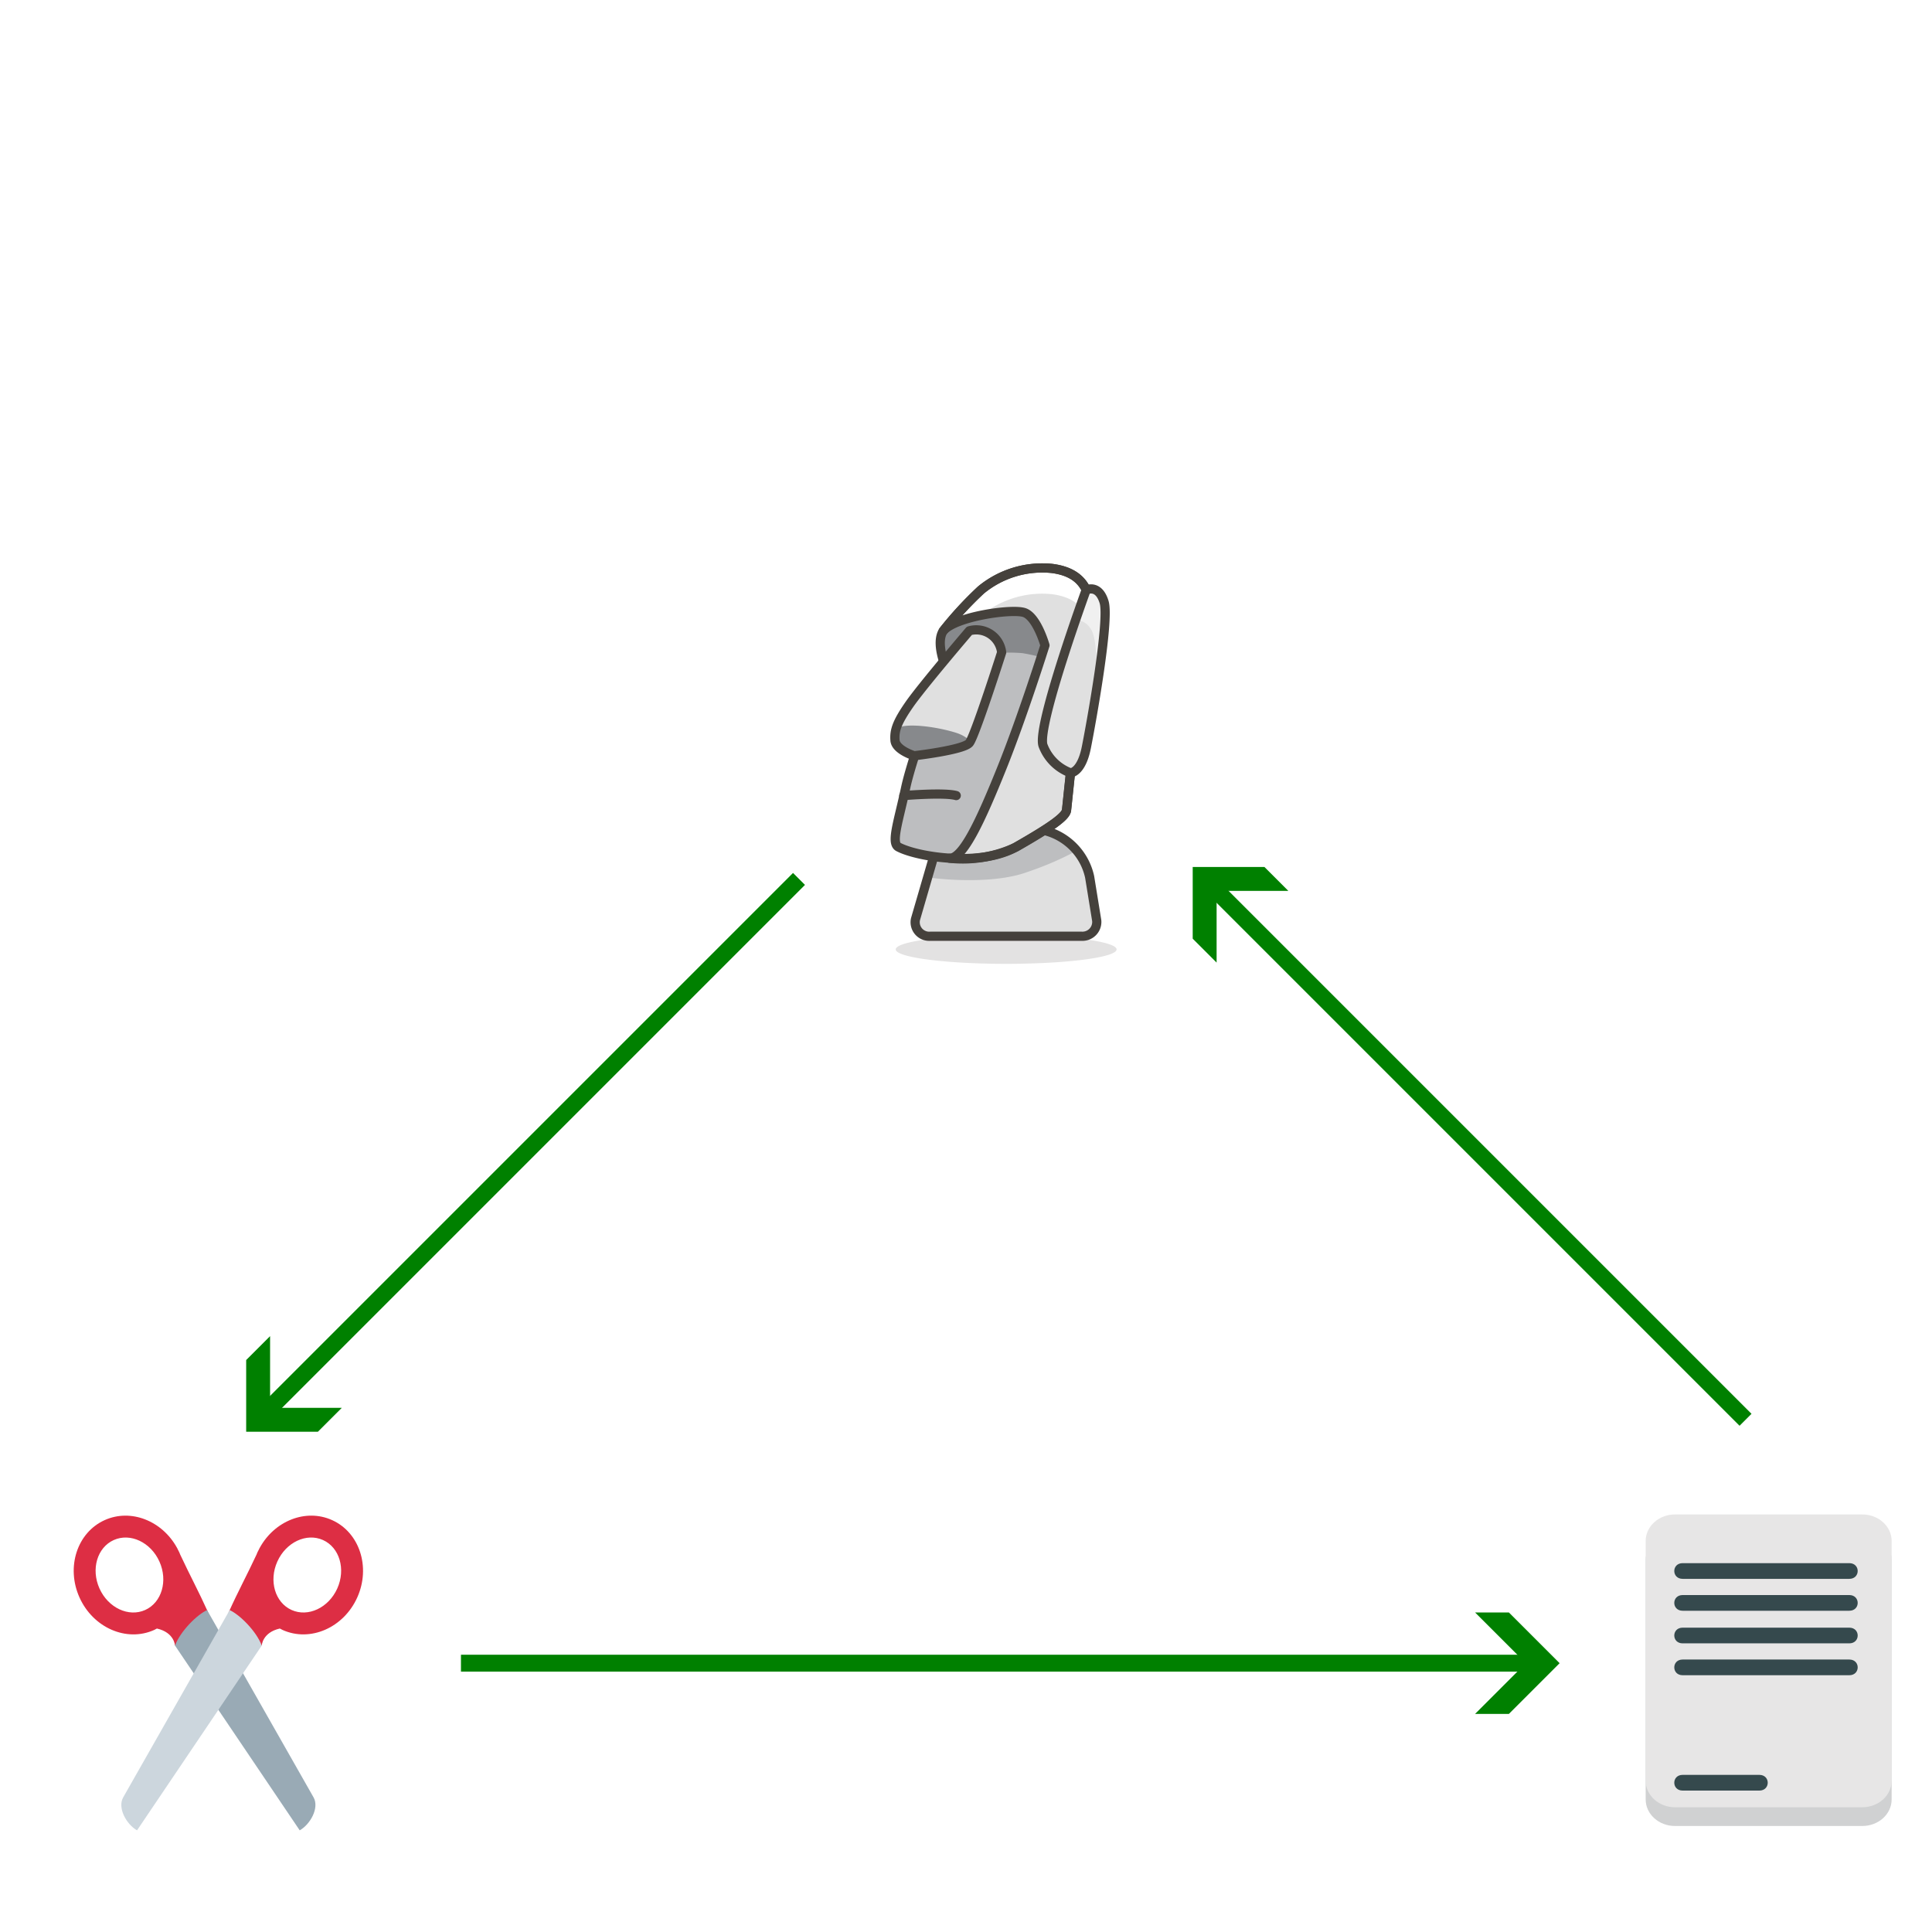 <?xml version="1.0" encoding="UTF-8"?>

<svg width="540" height="540" version="1.1" viewBox="0 0 142.88 142.88" xml:space="preserve"
  xmlns="http://www.w3.org/2000/svg">
  <style>
    .choice {
      cursor: pointer;
    }
  </style>
  
  <defs>
    <marker id="m-✂️-📄" overflow="visible" markerHeight="6" markerWidth="5" orient="auto-start-reverse">
      <path d="m1 0-3 3h-2l3-3-3-3h2z" fill="green"/>
    </marker>
    <marker id="m-🗿-✂️" overflow="visible" markerHeight="6" markerWidth="5" orient="auto-start-reverse">
      <path d="m1 0-3 3h-2l3-3-3-3h2z" fill="green"/>
    </marker>
    <marker id="m-📄-🗿" overflow="visible" markerHeight="6" markerWidth="5" orient="auto-start-reverse" >
      <path d="m1 0-3 3h-2l3-3-3-3h2z" fill="green"/>
    </marker>
  </defs>
  <g transform="translate(-10.91 0)">

    <path id="✂️-📄" class="arrow" d="m45 123 80 0" marker-end="url(#m-✂️-📄)" stroke="green" stroke-width="1.25"/>
    <path id="🗿-✂️" class="arrow" d="m70 65 -40 40" marker-end="url(#m-🗿-✂️)" stroke="green" stroke-width="1.25"/>
    <path id="📄-🗿" class="arrow" d="m140 105 -40 -40" marker-end="url(#m-📄-🗿)" stroke="green" stroke-width="1.25"/>


    <g id="✂️" class="choice" transform="matrix(0.67 0 0 0.67 15 112)">
      <path fill="#DD2E44" d="M16.806 10.675c-.92-2.047-2.003-4.066-3.026-6.26-.028-.068-.051-.138-.082-.206-.064-.142-.137-.277-.208-.413l-.052-.111-.002.003C11.798.698 8.343-.674 5.46.621 2.414 1.988 1.164 5.813 2.67 9.163c1.505 3.351 5.194 4.957 8.24 3.589.106-.047.205-.105.306-.159 1.935.438 1.994 1.877 1.994 1.877s4.618-1.521 3.596-3.795M4.876 8.173c-.958-2.133-.252-4.527 1.575-5.347 1.826-.822 4.084.242 5.042 2.374s.253 4.526-1.573 5.346c-1.828.821-4.087-.241-5.044-2.373"/>
      <path fill="#99AAB5" d="M26.978 34.868c1.163-.657 2.187-2.474 1.529-3.638L16.754 10.559c-1.103.496-2.938 2.313-3.544 3.912z"/>
      <path fill="#DD2E44" d="M30.54.62c-2.882-1.295-6.338.077-7.976 3.067l-.003-.003-.053.112c-.071.135-.145.27-.208.412-.03.068-.053.137-.081.206-1.023 2.194-2.107 4.213-3.026 6.26-1.021 2.274 3.597 3.796 3.597 3.796s.059-1.439 1.993-1.877c.102.054.2.111.307.159 3.045 1.368 6.733-.238 8.24-3.589 1.505-3.35.255-7.175-2.79-8.543m.584 7.553c-.959 2.132-3.216 3.194-5.044 2.373-1.826-.82-2.531-3.214-1.572-5.346.956-2.132 3.214-3.195 5.041-2.374s2.532 3.214 1.575 5.347"/>
      <path fill="#99AAB5" d="M19.562 17.396a1.563 1.563 0 1 1-3.126-.002 1.563 1.563 0 0 1 3.126.002"/>
      <path fill="#CCD6DD" d="M9.022 34.868c-1.163-.657-2.187-2.474-1.529-3.638l11.753-20.671c1.103.496 2.938 2.313 3.544 3.912z"/>
    </g>


    <g id="🗿" class="choice" transform="matrix(0.68 0 0 0.68 69 40)">
      <path fill="#e0e0e0" d="M32.22 43H15.75a1.53 1.53 0 0 1-1.61-1.86L17 31.31h9.29a6.66 6.66 0 0 1 6.79 5.24l.77 4.75a1.56 1.56 0 0 1-1.63 1.7"/>
      <path fill="#bdbec0" d="M26.31 31.31H17l-1.53 5.29c3.21.43 7.89.52 10.87-.6a34 34 0 0 0 5.38-2.33a7.2 7.2 0 0 0-5.41-2.36"/>
      <path fill="none" stroke="#45413c" stroke-linecap="round" stroke-linejoin="round" d="M32.22 43H15.75a1.53 1.53 0 0 1-1.61-1.86L17 31.31h9.29a6.66 6.66 0 0 1 6.79 5.24l.77 4.75a1.56 1.56 0 0 1-1.63 1.7"/>
      <path fill="#bdbec0" d="M12.28 33.29c2.09 1.11 9 2.17 12.79 0s5.4-3.31 5.49-4s1.39-14 2.35-18.89S32.3 3.43 29 3a10.47 10.47 0 0 0-7.75 2.35a40 40 0 0 0-4.09 4.44c-.87 1.31.26 3.92.26 3.92s-3.57 9.49-4.35 13.14s-1.62 5.99-.79 6.44"/>
      <path fill="#87898c" d="M29 3a10.47 10.47 0 0 0-7.75 2.35a40 40 0 0 0-4.09 4.44c-.73 1.1 0 3.1.18 3.72a18.4 18.4 0 0 1 8.43-1.3a22.4 22.4 0 0 1 6.52 2.16c.21-1.56.43-2.95.63-4C33.86 5.52 32.3 3.43 29 3"/>
      <path fill="#e0e0e0" d="M29 3a10.47 10.47 0 0 0-7.75 2.35a40 40 0 0 0-4.09 4.44c1.31-1.56 7.4-2.44 8.79-2s2.27 3.57 2.27 3.57s-2.44 7.75-4.68 13.32s-4.2 9.86-5.68 9.84a13.63 13.63 0 0 0 7.22-1.22c3.83-2.18 5.4-3.31 5.49-4s1.39-14 2.35-18.89S32.3 3.43 29 3"/>
      <path fill="#fff" d="M29 5.8c2.25.3 3.69 1.36 4.09 3.55c.54-4.13-1-6-4.09-6.36a10.47 10.47 0 0 0-7.75 2.35a40 40 0 0 0-4.09 4.44c.63-.76 2.39-1.35 4.19-1.71A10.44 10.44 0 0 1 29 5.8"/>
      <path fill="#45413c" d="M11.99 44.43a12.01 1.57 0 1 0 24.02 0a12.01 1.57 0 1 0-24.02 0" opacity=".15"/>
      <path fill="none" stroke="#45413c" stroke-linecap="round" stroke-linejoin="round" d="M12.28 33.29c2.09 1.11 9 2.17 12.79 0s5.4-3.31 5.49-4s1.39-14 2.35-18.89S32.3 3.43 29 3a10.47 10.47 0 0 0-7.75 2.35a40 40 0 0 0-4.09 4.44c-.87 1.31.26 3.92.26 3.92s-3.57 9.49-4.35 13.14s-1.62 5.99-.79 6.44"/>
      <path fill="none" stroke="#45413c" stroke-linecap="round" stroke-linejoin="round" d="M29 3a10.47 10.47 0 0 0-7.75 2.35a40 40 0 0 0-4.09 4.44c1.31-1.56 7.4-2.44 8.79-2s2.27 3.57 2.27 3.57s-2.44 7.75-4.68 13.32s-4.2 9.86-5.68 9.84a13.63 13.63 0 0 0 7.22-1.22c3.83-2.18 5.4-3.31 5.49-4s1.39-14 2.35-18.89S32.3 3.43 29 3"/>
      <path fill="#e0e0e0" d="M20 9.78s-5.13 6-6.52 8s-1.65 2.87-1.57 3.92S14 23.37 14 23.37s5.38-.62 6-1.4s3.51-9.84 3.51-9.84A2.78 2.78 0 0 0 20 9.78"/>
      <path fill="#87898c" d="M18.58 20.88c-2.16-.69-5.71-1.15-6.53-.43a3.4 3.4 0 0 0-.12 1.26c.09 1 2.1 1.66 2.1 1.66s5.38-.62 6-1.4l.11-.18a4.1 4.1 0 0 0-1.56-.91"/>
      <path fill="none" stroke="#45413c" stroke-linecap="round" stroke-linejoin="round" d="M20 9.78s-5.13 6-6.52 8s-1.65 2.87-1.57 3.92S14 23.37 14 23.37s5.38-.62 6-1.4s3.51-9.84 3.51-9.84A2.78 2.78 0 0 0 20 9.78"/>
      <path fill="#e0e0e0" d="M32.7 5.34S27.34 20.05 28 22.23a5.06 5.06 0 0 0 3 3s1.17 0 1.72-2.76s2.54-13.82 1.93-15.82s-1.95-1.31-1.95-1.31"/>
      <path fill="#f0f0f0" d="M33.27 9.7c.49.77.63 3.26.61 6.08c.61-3.85 1.12-8 .77-9.13c-.61-2-1.95-1.31-1.95-1.31s-.48 1.34-1.15 3.26a2 2 0 0 1 1.72 1.1"/>
      <path fill="none" stroke="#45413c" stroke-linecap="round" stroke-linejoin="round" d="M32.7 5.34S27.34 20.05 28 22.23a5.06 5.06 0 0 0 3 3s1.17 0 1.72-2.76s2.54-13.82 1.93-15.82s-1.95-1.31-1.95-1.31M12.87 27.7s4.4-.37 5.7 0"/>
    </g>


    <g id="📄" class="choice" transform="matrix(0.36 0 0 0.36 130 112)">
      <path fill="#d0d1d2" d="M57.792 58.54c0 3.02-2.697 5.46-6.03 5.46H13.29c-3.33 0-6.03-2.441-6.03-5.46V9.31c0-3.01 2.703-5.462 6.03-5.462h38.472c3.335 0 6.03 2.448 6.03 5.462z"/>
      <path fill="#e7e6e6" d="M57.792 54.688c0 3.02-2.697 5.463-6.03 5.463H13.29c-3.33 0-6.03-2.445-6.03-5.463V5.458c0-3.01 2.703-5.459 6.03-5.459h38.472c3.335 0 6.03 2.446 6.03 5.459z"/>
      <path fill="#35494d" d="M14.863 13.232h34.23c2.301 0 2.301-3.228 0-3.228h-34.23c-2.298 0-2.298 3.228 0 3.228m0 6.551h34.23c2.301 0 2.301-3.224 0-3.224h-34.23c-2.298 0-2.298 3.224 0 3.224m0 6.699h34.23c2.301 0 2.301-3.224 0-3.224h-34.23c-2.298 0-2.298 3.224 0 3.224m0 6.548h34.23c2.301 0 2.301-3.227 0-3.227h-34.23c-2.298 0-2.298 3.227 0 3.227m0 23.697h15.75c2.301 0 2.301-3.229 0-3.229h-15.75c-2.298 0-2.298 3.229 0 3.229"/>
    </g>

  </g>
</svg>